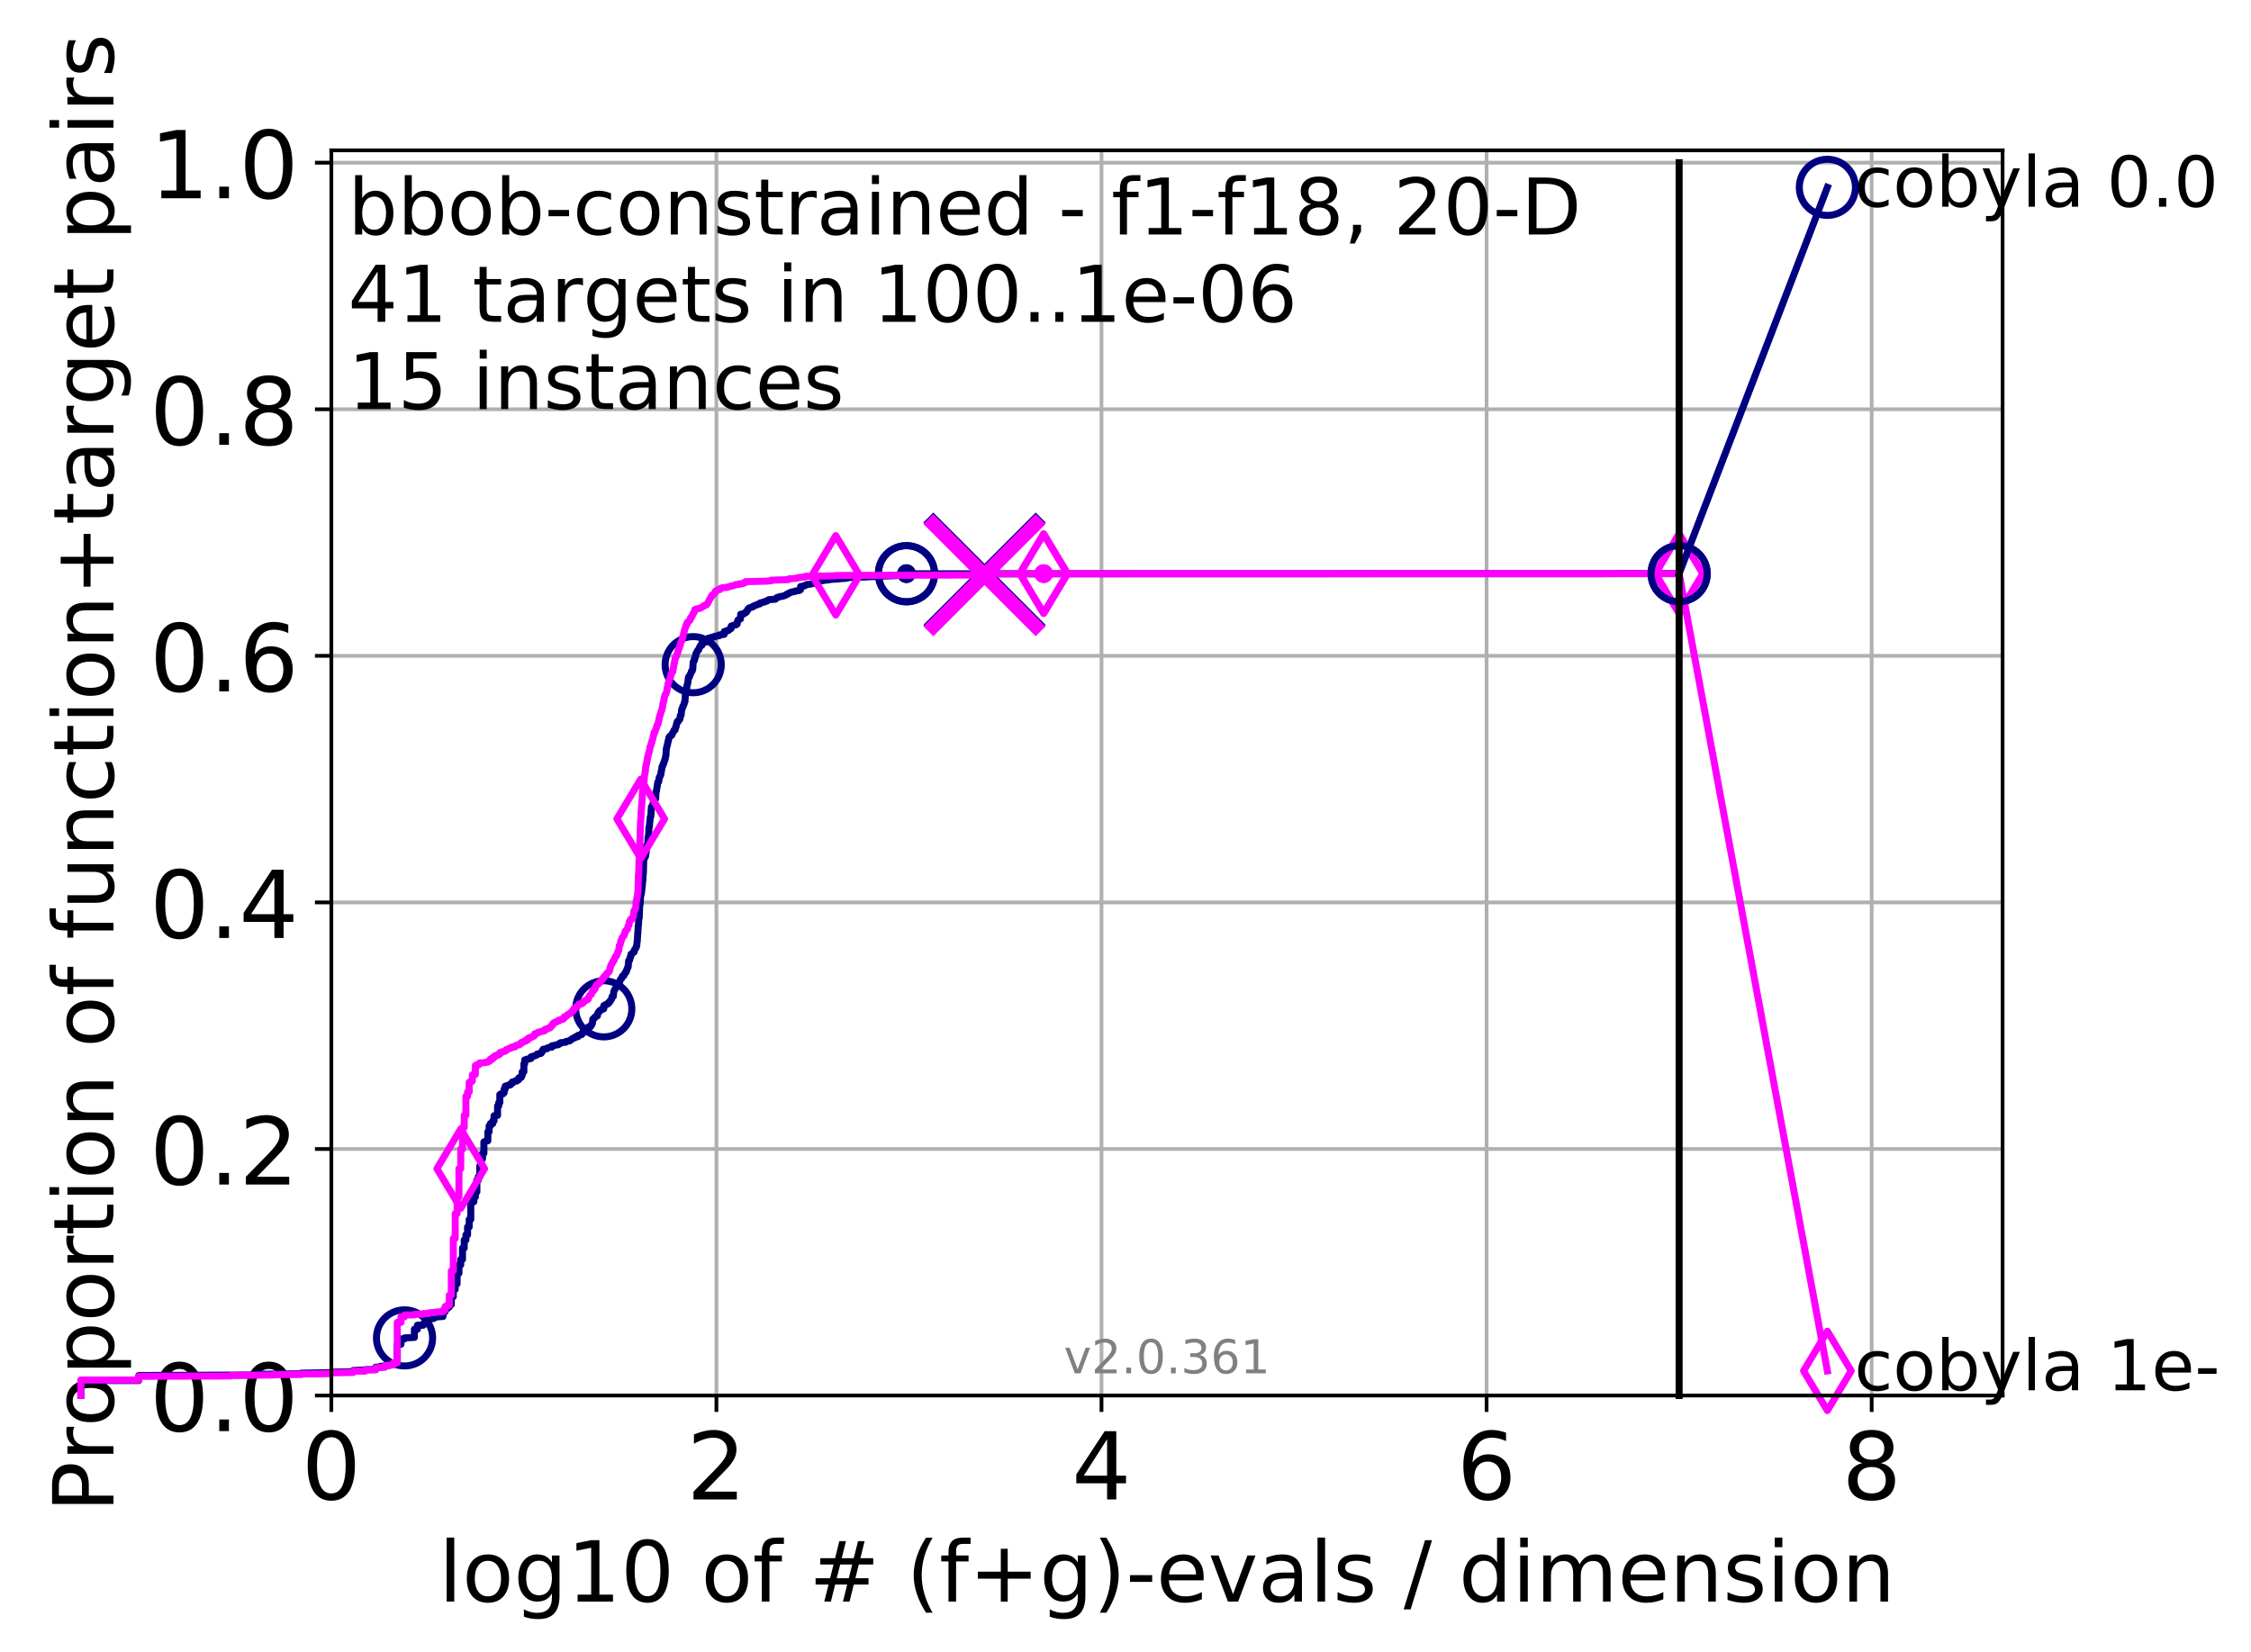 <?xml version="1.0" encoding="utf-8" standalone="no"?>
<!DOCTYPE svg PUBLIC "-//W3C//DTD SVG 1.1//EN"
  "http://www.w3.org/Graphics/SVG/1.1/DTD/svg11.dtd">
<!-- Created with matplotlib (http://matplotlib.org/) -->
<svg height="353pt" version="1.1" viewBox="0 0 481 353" width="481pt" xmlns="http://www.w3.org/2000/svg" xmlns:xlink="http://www.w3.org/1999/xlink">
 <defs>
  <style type="text/css">
*{stroke-linecap:butt;stroke-linejoin:round;}
  </style>
 </defs>
 <g id="figure_1">
  <g id="patch_1">
   <path d="M 0 353.222 
L 481.578 353.222 
L 481.578 0 
L 0 0 
z
" style="fill:#ffffff;"/>
  </g>
  <g id="axes_1">
   <g id="patch_2">
    <path d="M 70.8 298.245 
L 427.92 298.245 
L 427.92 32.133 
L 70.8 32.133 
z
" style="fill:#ffffff;"/>
   </g>
   <g id="matplotlib.axis_1">
    <g id="xtick_1">
     <g id="line2d_1">
      <path clip-path="url(#pc002e0f410)" d="M 70.8 298.245 
L 70.8 32.133 
" style="fill:none;stroke:#b0b0b0;stroke-linecap:square;stroke-width:0.8;"/>
     </g>
     <g id="line2d_2">
      <defs>
       <path d="M 0 0 
L 0 3.5 
" id="mfc245cbda9" style="stroke:#000000;stroke-width:0.8;"/>
      </defs>
      <g>
       <use style="stroke:#000000;stroke-width:0.8;" x="70.8" xlink:href="#mfc245cbda9" y="298.245"/>
      </g>
     </g>
     <g id="text_1">
      <!-- 0 -->
      <defs>
       <path d="M 31.781 66.406 
Q 24.172 66.406 20.328 58.906 
Q 16.5 51.422 16.5 36.375 
Q 16.5 21.391 20.328 13.891 
Q 24.172 6.391 31.781 6.391 
Q 39.453 6.391 43.281 13.891 
Q 47.125 21.391 47.125 36.375 
Q 47.125 51.422 43.281 58.906 
Q 39.453 66.406 31.781 66.406 
z
M 31.781 74.219 
Q 44.047 74.219 50.516 64.516 
Q 56.984 54.828 56.984 36.375 
Q 56.984 17.969 50.516 8.266 
Q 44.047 -1.422 31.781 -1.422 
Q 19.531 -1.422 13.062 8.266 
Q 6.594 17.969 6.594 36.375 
Q 6.594 54.828 13.062 64.516 
Q 19.531 74.219 31.781 74.219 
z
" id="DejaVuSans-30"/>
      </defs>
      <g transform="translate(64.438 320.442)scale(0.2 -0.2)">
       <use xlink:href="#DejaVuSans-30"/>
      </g>
     </g>
    </g>
    <g id="xtick_2">
     <g id="line2d_3">
      <path clip-path="url(#pc002e0f410)" d="M 153.086 298.245 
L 153.086 32.133 
" style="fill:none;stroke:#b0b0b0;stroke-linecap:square;stroke-width:0.8;"/>
     </g>
     <g id="line2d_4">
      <g>
       <use style="stroke:#000000;stroke-width:0.8;" x="153.086" xlink:href="#mfc245cbda9" y="298.245"/>
      </g>
     </g>
     <g id="text_2">
      <!-- 2 -->
      <defs>
       <path d="M 19.188 8.297 
L 53.609 8.297 
L 53.609 0 
L 7.328 0 
L 7.328 8.297 
Q 12.938 14.109 22.625 23.891 
Q 32.328 33.688 34.812 36.531 
Q 39.547 41.844 41.422 45.531 
Q 43.312 49.219 43.312 52.781 
Q 43.312 58.594 39.234 62.25 
Q 35.156 65.922 28.609 65.922 
Q 23.969 65.922 18.812 64.312 
Q 13.672 62.703 7.812 59.422 
L 7.812 69.391 
Q 13.766 71.781 18.938 73 
Q 24.125 74.219 28.422 74.219 
Q 39.75 74.219 46.484 68.547 
Q 53.219 62.891 53.219 53.422 
Q 53.219 48.922 51.531 44.891 
Q 49.859 40.875 45.406 35.406 
Q 44.188 33.984 37.641 27.219 
Q 31.109 20.453 19.188 8.297 
z
" id="DejaVuSans-32"/>
      </defs>
      <g transform="translate(146.723 320.442)scale(0.2 -0.2)">
       <use xlink:href="#DejaVuSans-32"/>
      </g>
     </g>
    </g>
    <g id="xtick_3">
     <g id="line2d_5">
      <path clip-path="url(#pc002e0f410)" d="M 235.371 298.245 
L 235.371 32.133 
" style="fill:none;stroke:#b0b0b0;stroke-linecap:square;stroke-width:0.8;"/>
     </g>
     <g id="line2d_6">
      <g>
       <use style="stroke:#000000;stroke-width:0.8;" x="235.371" xlink:href="#mfc245cbda9" y="298.245"/>
      </g>
     </g>
     <g id="text_3">
      <!-- 4 -->
      <defs>
       <path d="M 37.797 64.312 
L 12.891 25.391 
L 37.797 25.391 
z
M 35.203 72.906 
L 47.609 72.906 
L 47.609 25.391 
L 58.016 25.391 
L 58.016 17.188 
L 47.609 17.188 
L 47.609 0 
L 37.797 0 
L 37.797 17.188 
L 4.891 17.188 
L 4.891 26.703 
z
" id="DejaVuSans-34"/>
      </defs>
      <g transform="translate(229.009 320.442)scale(0.2 -0.2)">
       <use xlink:href="#DejaVuSans-34"/>
      </g>
     </g>
    </g>
    <g id="xtick_4">
     <g id="line2d_7">
      <path clip-path="url(#pc002e0f410)" d="M 317.657 298.245 
L 317.657 32.133 
" style="fill:none;stroke:#b0b0b0;stroke-linecap:square;stroke-width:0.8;"/>
     </g>
     <g id="line2d_8">
      <g>
       <use style="stroke:#000000;stroke-width:0.8;" x="317.657" xlink:href="#mfc245cbda9" y="298.245"/>
      </g>
     </g>
     <g id="text_4">
      <!-- 6 -->
      <defs>
       <path d="M 33.016 40.375 
Q 26.375 40.375 22.484 35.828 
Q 18.609 31.297 18.609 23.391 
Q 18.609 15.531 22.484 10.953 
Q 26.375 6.391 33.016 6.391 
Q 39.656 6.391 43.531 10.953 
Q 47.406 15.531 47.406 23.391 
Q 47.406 31.297 43.531 35.828 
Q 39.656 40.375 33.016 40.375 
z
M 52.594 71.297 
L 52.594 62.312 
Q 48.875 64.062 45.094 64.984 
Q 41.312 65.922 37.594 65.922 
Q 27.828 65.922 22.672 59.328 
Q 17.531 52.734 16.797 39.406 
Q 19.672 43.656 24.016 45.922 
Q 28.375 48.188 33.594 48.188 
Q 44.578 48.188 50.953 41.516 
Q 57.328 34.859 57.328 23.391 
Q 57.328 12.156 50.688 5.359 
Q 44.047 -1.422 33.016 -1.422 
Q 20.359 -1.422 13.672 8.266 
Q 6.984 17.969 6.984 36.375 
Q 6.984 53.656 15.188 63.938 
Q 23.391 74.219 37.203 74.219 
Q 40.922 74.219 44.703 73.484 
Q 48.484 72.75 52.594 71.297 
z
" id="DejaVuSans-36"/>
      </defs>
      <g transform="translate(311.295 320.442)scale(0.2 -0.2)">
       <use xlink:href="#DejaVuSans-36"/>
      </g>
     </g>
    </g>
    <g id="xtick_5">
     <g id="line2d_9">
      <path clip-path="url(#pc002e0f410)" d="M 399.943 298.245 
L 399.943 32.133 
" style="fill:none;stroke:#b0b0b0;stroke-linecap:square;stroke-width:0.8;"/>
     </g>
     <g id="line2d_10">
      <g>
       <use style="stroke:#000000;stroke-width:0.8;" x="399.943" xlink:href="#mfc245cbda9" y="298.245"/>
      </g>
     </g>
     <g id="text_5">
      <!-- 8 -->
      <defs>
       <path d="M 31.781 34.625 
Q 24.75 34.625 20.719 30.859 
Q 16.703 27.094 16.703 20.516 
Q 16.703 13.922 20.719 10.156 
Q 24.75 6.391 31.781 6.391 
Q 38.812 6.391 42.859 10.172 
Q 46.922 13.969 46.922 20.516 
Q 46.922 27.094 42.891 30.859 
Q 38.875 34.625 31.781 34.625 
z
M 21.922 38.812 
Q 15.578 40.375 12.031 44.719 
Q 8.5 49.078 8.5 55.328 
Q 8.5 64.062 14.719 69.141 
Q 20.953 74.219 31.781 74.219 
Q 42.672 74.219 48.875 69.141 
Q 55.078 64.062 55.078 55.328 
Q 55.078 49.078 51.531 44.719 
Q 48 40.375 41.703 38.812 
Q 48.828 37.156 52.797 32.312 
Q 56.781 27.484 56.781 20.516 
Q 56.781 9.906 50.312 4.234 
Q 43.844 -1.422 31.781 -1.422 
Q 19.734 -1.422 13.25 4.234 
Q 6.781 9.906 6.781 20.516 
Q 6.781 27.484 10.781 32.312 
Q 14.797 37.156 21.922 38.812 
z
M 18.312 54.391 
Q 18.312 48.734 21.844 45.562 
Q 25.391 42.391 31.781 42.391 
Q 38.141 42.391 41.719 45.562 
Q 45.312 48.734 45.312 54.391 
Q 45.312 60.062 41.719 63.234 
Q 38.141 66.406 31.781 66.406 
Q 25.391 66.406 21.844 63.234 
Q 18.312 60.062 18.312 54.391 
z
" id="DejaVuSans-38"/>
      </defs>
      <g transform="translate(393.58 320.442)scale(0.2 -0.2)">
       <use xlink:href="#DejaVuSans-38"/>
      </g>
     </g>
    </g>
    <g id="text_6">
     <!-- log10 of # (f+g)-evals / dimension -->
     <defs>
      <path d="M 9.422 75.984 
L 18.406 75.984 
L 18.406 0 
L 9.422 0 
z
" id="DejaVuSans-6c"/>
      <path d="M 30.609 48.391 
Q 23.391 48.391 19.188 42.75 
Q 14.984 37.109 14.984 27.297 
Q 14.984 17.484 19.156 11.844 
Q 23.344 6.203 30.609 6.203 
Q 37.797 6.203 41.984 11.859 
Q 46.188 17.531 46.188 27.297 
Q 46.188 37.016 41.984 42.703 
Q 37.797 48.391 30.609 48.391 
z
M 30.609 56 
Q 42.328 56 49.016 48.375 
Q 55.719 40.766 55.719 27.297 
Q 55.719 13.875 49.016 6.219 
Q 42.328 -1.422 30.609 -1.422 
Q 18.844 -1.422 12.172 6.219 
Q 5.516 13.875 5.516 27.297 
Q 5.516 40.766 12.172 48.375 
Q 18.844 56 30.609 56 
z
" id="DejaVuSans-6f"/>
      <path d="M 45.406 27.984 
Q 45.406 37.75 41.375 43.109 
Q 37.359 48.484 30.078 48.484 
Q 22.859 48.484 18.828 43.109 
Q 14.797 37.75 14.797 27.984 
Q 14.797 18.266 18.828 12.891 
Q 22.859 7.516 30.078 7.516 
Q 37.359 7.516 41.375 12.891 
Q 45.406 18.266 45.406 27.984 
z
M 54.391 6.781 
Q 54.391 -7.172 48.188 -13.984 
Q 42 -20.797 29.203 -20.797 
Q 24.469 -20.797 20.266 -20.094 
Q 16.062 -19.391 12.109 -17.922 
L 12.109 -9.188 
Q 16.062 -11.328 19.922 -12.344 
Q 23.781 -13.375 27.781 -13.375 
Q 36.625 -13.375 41.016 -8.766 
Q 45.406 -4.156 45.406 5.172 
L 45.406 9.625 
Q 42.625 4.781 38.281 2.391 
Q 33.938 0 27.875 0 
Q 17.828 0 11.672 7.656 
Q 5.516 15.328 5.516 27.984 
Q 5.516 40.672 11.672 48.328 
Q 17.828 56 27.875 56 
Q 33.938 56 38.281 53.609 
Q 42.625 51.219 45.406 46.391 
L 45.406 54.688 
L 54.391 54.688 
z
" id="DejaVuSans-67"/>
      <path d="M 12.406 8.297 
L 28.516 8.297 
L 28.516 63.922 
L 10.984 60.406 
L 10.984 69.391 
L 28.422 72.906 
L 38.281 72.906 
L 38.281 8.297 
L 54.391 8.297 
L 54.391 0 
L 12.406 0 
z
" id="DejaVuSans-31"/>
      <path id="DejaVuSans-20"/>
      <path d="M 37.109 75.984 
L 37.109 68.5 
L 28.516 68.5 
Q 23.688 68.5 21.797 66.547 
Q 19.922 64.594 19.922 59.516 
L 19.922 54.688 
L 34.719 54.688 
L 34.719 47.703 
L 19.922 47.703 
L 19.922 0 
L 10.891 0 
L 10.891 47.703 
L 2.297 47.703 
L 2.297 54.688 
L 10.891 54.688 
L 10.891 58.5 
Q 10.891 67.625 15.141 71.797 
Q 19.391 75.984 28.609 75.984 
z
" id="DejaVuSans-66"/>
      <path d="M 51.125 44 
L 36.922 44 
L 32.812 27.688 
L 47.125 27.688 
z
M 43.797 71.781 
L 38.719 51.516 
L 52.984 51.516 
L 58.109 71.781 
L 65.922 71.781 
L 60.891 51.516 
L 76.125 51.516 
L 76.125 44 
L 58.984 44 
L 54.984 27.688 
L 70.516 27.688 
L 70.516 20.219 
L 53.078 20.219 
L 48 0 
L 40.188 0 
L 45.219 20.219 
L 30.906 20.219 
L 25.875 0 
L 18.016 0 
L 23.094 20.219 
L 7.719 20.219 
L 7.719 27.688 
L 24.906 27.688 
L 29 44 
L 13.281 44 
L 13.281 51.516 
L 30.906 51.516 
L 35.891 71.781 
z
" id="DejaVuSans-23"/>
      <path d="M 31 75.875 
Q 24.469 64.656 21.281 53.656 
Q 18.109 42.672 18.109 31.391 
Q 18.109 20.125 21.312 9.062 
Q 24.516 -2 31 -13.188 
L 23.188 -13.188 
Q 15.875 -1.703 12.234 9.375 
Q 8.594 20.453 8.594 31.391 
Q 8.594 42.281 12.203 53.312 
Q 15.828 64.359 23.188 75.875 
z
" id="DejaVuSans-28"/>
      <path d="M 46 62.703 
L 46 35.5 
L 73.188 35.5 
L 73.188 27.203 
L 46 27.203 
L 46 0 
L 37.797 0 
L 37.797 27.203 
L 10.594 27.203 
L 10.594 35.5 
L 37.797 35.5 
L 37.797 62.703 
z
" id="DejaVuSans-2b"/>
      <path d="M 8.016 75.875 
L 15.828 75.875 
Q 23.141 64.359 26.781 53.312 
Q 30.422 42.281 30.422 31.391 
Q 30.422 20.453 26.781 9.375 
Q 23.141 -1.703 15.828 -13.188 
L 8.016 -13.188 
Q 14.5 -2 17.703 9.062 
Q 20.906 20.125 20.906 31.391 
Q 20.906 42.672 17.703 53.656 
Q 14.5 64.656 8.016 75.875 
z
" id="DejaVuSans-29"/>
      <path d="M 4.891 31.391 
L 31.203 31.391 
L 31.203 23.391 
L 4.891 23.391 
z
" id="DejaVuSans-2d"/>
      <path d="M 56.203 29.594 
L 56.203 25.203 
L 14.891 25.203 
Q 15.484 15.922 20.484 11.062 
Q 25.484 6.203 34.422 6.203 
Q 39.594 6.203 44.453 7.469 
Q 49.312 8.734 54.109 11.281 
L 54.109 2.781 
Q 49.266 0.734 44.188 -0.344 
Q 39.109 -1.422 33.891 -1.422 
Q 20.797 -1.422 13.156 6.188 
Q 5.516 13.812 5.516 26.812 
Q 5.516 40.234 12.766 48.109 
Q 20.016 56 32.328 56 
Q 43.359 56 49.781 48.891 
Q 56.203 41.797 56.203 29.594 
z
M 47.219 32.234 
Q 47.125 39.594 43.094 43.984 
Q 39.062 48.391 32.422 48.391 
Q 24.906 48.391 20.391 44.141 
Q 15.875 39.891 15.188 32.172 
z
" id="DejaVuSans-65"/>
      <path d="M 2.984 54.688 
L 12.5 54.688 
L 29.594 8.797 
L 46.688 54.688 
L 56.203 54.688 
L 35.688 0 
L 23.484 0 
z
" id="DejaVuSans-76"/>
      <path d="M 34.281 27.484 
Q 23.391 27.484 19.188 25 
Q 14.984 22.516 14.984 16.5 
Q 14.984 11.719 18.141 8.906 
Q 21.297 6.109 26.703 6.109 
Q 34.188 6.109 38.703 11.406 
Q 43.219 16.703 43.219 25.484 
L 43.219 27.484 
z
M 52.203 31.203 
L 52.203 0 
L 43.219 0 
L 43.219 8.297 
Q 40.141 3.328 35.547 0.953 
Q 30.953 -1.422 24.312 -1.422 
Q 15.922 -1.422 10.953 3.297 
Q 6 8.016 6 15.922 
Q 6 25.141 12.172 29.828 
Q 18.359 34.516 30.609 34.516 
L 43.219 34.516 
L 43.219 35.406 
Q 43.219 41.609 39.141 45 
Q 35.062 48.391 27.688 48.391 
Q 23 48.391 18.547 47.266 
Q 14.109 46.141 10.016 43.891 
L 10.016 52.203 
Q 14.938 54.109 19.578 55.047 
Q 24.219 56 28.609 56 
Q 40.484 56 46.344 49.844 
Q 52.203 43.703 52.203 31.203 
z
" id="DejaVuSans-61"/>
      <path d="M 44.281 53.078 
L 44.281 44.578 
Q 40.484 46.531 36.375 47.5 
Q 32.281 48.484 27.875 48.484 
Q 21.188 48.484 17.844 46.438 
Q 14.5 44.391 14.5 40.281 
Q 14.5 37.156 16.891 35.375 
Q 19.281 33.594 26.516 31.984 
L 29.594 31.297 
Q 39.156 29.25 43.188 25.516 
Q 47.219 21.781 47.219 15.094 
Q 47.219 7.469 41.188 3.016 
Q 35.156 -1.422 24.609 -1.422 
Q 20.219 -1.422 15.453 -0.562 
Q 10.688 0.297 5.422 2 
L 5.422 11.281 
Q 10.406 8.688 15.234 7.391 
Q 20.062 6.109 24.812 6.109 
Q 31.156 6.109 34.562 8.281 
Q 37.984 10.453 37.984 14.406 
Q 37.984 18.062 35.516 20.016 
Q 33.062 21.969 24.703 23.781 
L 21.578 24.516 
Q 13.234 26.266 9.516 29.906 
Q 5.812 33.547 5.812 39.891 
Q 5.812 47.609 11.281 51.797 
Q 16.75 56 26.812 56 
Q 31.781 56 36.172 55.266 
Q 40.578 54.547 44.281 53.078 
z
" id="DejaVuSans-73"/>
      <path d="M 25.391 72.906 
L 33.688 72.906 
L 8.297 -9.281 
L 0 -9.281 
z
" id="DejaVuSans-2f"/>
      <path d="M 45.406 46.391 
L 45.406 75.984 
L 54.391 75.984 
L 54.391 0 
L 45.406 0 
L 45.406 8.203 
Q 42.578 3.328 38.25 0.953 
Q 33.938 -1.422 27.875 -1.422 
Q 17.969 -1.422 11.734 6.484 
Q 5.516 14.406 5.516 27.297 
Q 5.516 40.188 11.734 48.094 
Q 17.969 56 27.875 56 
Q 33.938 56 38.25 53.625 
Q 42.578 51.266 45.406 46.391 
z
M 14.797 27.297 
Q 14.797 17.391 18.875 11.75 
Q 22.953 6.109 30.078 6.109 
Q 37.203 6.109 41.297 11.75 
Q 45.406 17.391 45.406 27.297 
Q 45.406 37.203 41.297 42.844 
Q 37.203 48.484 30.078 48.484 
Q 22.953 48.484 18.875 42.844 
Q 14.797 37.203 14.797 27.297 
z
" id="DejaVuSans-64"/>
      <path d="M 9.422 54.688 
L 18.406 54.688 
L 18.406 0 
L 9.422 0 
z
M 9.422 75.984 
L 18.406 75.984 
L 18.406 64.594 
L 9.422 64.594 
z
" id="DejaVuSans-69"/>
      <path d="M 52 44.188 
Q 55.375 50.25 60.062 53.125 
Q 64.75 56 71.094 56 
Q 79.641 56 84.281 50.016 
Q 88.922 44.047 88.922 33.016 
L 88.922 0 
L 79.891 0 
L 79.891 32.719 
Q 79.891 40.578 77.094 44.375 
Q 74.312 48.188 68.609 48.188 
Q 61.625 48.188 57.562 43.547 
Q 53.516 38.922 53.516 30.906 
L 53.516 0 
L 44.484 0 
L 44.484 32.719 
Q 44.484 40.625 41.703 44.406 
Q 38.922 48.188 33.109 48.188 
Q 26.219 48.188 22.156 43.531 
Q 18.109 38.875 18.109 30.906 
L 18.109 0 
L 9.078 0 
L 9.078 54.688 
L 18.109 54.688 
L 18.109 46.188 
Q 21.188 51.219 25.484 53.609 
Q 29.781 56 35.688 56 
Q 41.656 56 45.828 52.969 
Q 50 49.953 52 44.188 
z
" id="DejaVuSans-6d"/>
      <path d="M 54.891 33.016 
L 54.891 0 
L 45.906 0 
L 45.906 32.719 
Q 45.906 40.484 42.875 44.328 
Q 39.844 48.188 33.797 48.188 
Q 26.516 48.188 22.312 43.547 
Q 18.109 38.922 18.109 30.906 
L 18.109 0 
L 9.078 0 
L 9.078 54.688 
L 18.109 54.688 
L 18.109 46.188 
Q 21.344 51.125 25.703 53.562 
Q 30.078 56 35.797 56 
Q 45.219 56 50.047 50.172 
Q 54.891 44.344 54.891 33.016 
z
" id="DejaVuSans-6e"/>
     </defs>
     <g transform="translate(93.753 342.279)scale(0.18 -0.18)">
      <use xlink:href="#DejaVuSans-6c"/>
      <use x="27.783" xlink:href="#DejaVuSans-6f"/>
      <use x="88.965" xlink:href="#DejaVuSans-67"/>
      <use x="152.441" xlink:href="#DejaVuSans-31"/>
      <use x="216.064" xlink:href="#DejaVuSans-30"/>
      <use x="279.688" xlink:href="#DejaVuSans-20"/>
      <use x="311.475" xlink:href="#DejaVuSans-6f"/>
      <use x="372.656" xlink:href="#DejaVuSans-66"/>
      <use x="407.861" xlink:href="#DejaVuSans-20"/>
      <use x="439.648" xlink:href="#DejaVuSans-23"/>
      <use x="523.438" xlink:href="#DejaVuSans-20"/>
      <use x="555.225" xlink:href="#DejaVuSans-28"/>
      <use x="594.238" xlink:href="#DejaVuSans-66"/>
      <use x="629.443" xlink:href="#DejaVuSans-2b"/>
      <use x="713.232" xlink:href="#DejaVuSans-67"/>
      <use x="776.709" xlink:href="#DejaVuSans-29"/>
      <use x="815.723" xlink:href="#DejaVuSans-2d"/>
      <use x="851.807" xlink:href="#DejaVuSans-65"/>
      <use x="913.33" xlink:href="#DejaVuSans-76"/>
      <use x="972.51" xlink:href="#DejaVuSans-61"/>
      <use x="1033.789" xlink:href="#DejaVuSans-6c"/>
      <use x="1061.572" xlink:href="#DejaVuSans-73"/>
      <use x="1113.672" xlink:href="#DejaVuSans-20"/>
      <use x="1145.459" xlink:href="#DejaVuSans-2f"/>
      <use x="1179.15" xlink:href="#DejaVuSans-20"/>
      <use x="1210.938" xlink:href="#DejaVuSans-64"/>
      <use x="1274.414" xlink:href="#DejaVuSans-69"/>
      <use x="1302.197" xlink:href="#DejaVuSans-6d"/>
      <use x="1399.609" xlink:href="#DejaVuSans-65"/>
      <use x="1461.133" xlink:href="#DejaVuSans-6e"/>
      <use x="1524.512" xlink:href="#DejaVuSans-73"/>
      <use x="1576.611" xlink:href="#DejaVuSans-69"/>
      <use x="1604.395" xlink:href="#DejaVuSans-6f"/>
      <use x="1665.576" xlink:href="#DejaVuSans-6e"/>
     </g>
    </g>
   </g>
   <g id="matplotlib.axis_2">
    <g id="ytick_1">
     <g id="line2d_11">
      <path clip-path="url(#pc002e0f410)" d="M 70.8 298.245 
L 427.92 298.245 
" style="fill:none;stroke:#b0b0b0;stroke-linecap:square;stroke-width:0.8;"/>
     </g>
     <g id="line2d_12">
      <defs>
       <path d="M 0 0 
L -3.5 0 
" id="m72da31228b" style="stroke:#000000;stroke-width:0.8;"/>
      </defs>
      <g>
       <use style="stroke:#000000;stroke-width:0.8;" x="70.8" xlink:href="#m72da31228b" y="298.245"/>
      </g>
     </g>
     <g id="text_7">
      <!-- 0.0 -->
      <defs>
       <path d="M 10.688 12.406 
L 21 12.406 
L 21 0 
L 10.688 0 
z
" id="DejaVuSans-2e"/>
      </defs>
      <g transform="translate(31.994 305.844)scale(0.2 -0.2)">
       <use xlink:href="#DejaVuSans-30"/>
       <use x="63.623" xlink:href="#DejaVuSans-2e"/>
       <use x="95.41" xlink:href="#DejaVuSans-30"/>
      </g>
     </g>
    </g>
    <g id="ytick_2">
     <g id="line2d_13">
      <path clip-path="url(#pc002e0f410)" d="M 70.8 245.55 
L 427.92 245.55 
" style="fill:none;stroke:#b0b0b0;stroke-linecap:square;stroke-width:0.8;"/>
     </g>
     <g id="line2d_14">
      <g>
       <use style="stroke:#000000;stroke-width:0.8;" x="70.8" xlink:href="#m72da31228b" y="245.55"/>
      </g>
     </g>
     <g id="text_8">
      <!-- 0.2 -->
      <g transform="translate(31.994 253.148)scale(0.2 -0.2)">
       <use xlink:href="#DejaVuSans-30"/>
       <use x="63.623" xlink:href="#DejaVuSans-2e"/>
       <use x="95.41" xlink:href="#DejaVuSans-32"/>
      </g>
     </g>
    </g>
    <g id="ytick_3">
     <g id="line2d_15">
      <path clip-path="url(#pc002e0f410)" d="M 70.8 192.854 
L 427.92 192.854 
" style="fill:none;stroke:#b0b0b0;stroke-linecap:square;stroke-width:0.8;"/>
     </g>
     <g id="line2d_16">
      <g>
       <use style="stroke:#000000;stroke-width:0.8;" x="70.8" xlink:href="#m72da31228b" y="192.854"/>
      </g>
     </g>
     <g id="text_9">
      <!-- 0.4 -->
      <g transform="translate(31.994 200.453)scale(0.2 -0.2)">
       <use xlink:href="#DejaVuSans-30"/>
       <use x="63.623" xlink:href="#DejaVuSans-2e"/>
       <use x="95.41" xlink:href="#DejaVuSans-34"/>
      </g>
     </g>
    </g>
    <g id="ytick_4">
     <g id="line2d_17">
      <path clip-path="url(#pc002e0f410)" d="M 70.8 140.159 
L 427.92 140.159 
" style="fill:none;stroke:#b0b0b0;stroke-linecap:square;stroke-width:0.8;"/>
     </g>
     <g id="line2d_18">
      <g>
       <use style="stroke:#000000;stroke-width:0.8;" x="70.8" xlink:href="#m72da31228b" y="140.159"/>
      </g>
     </g>
     <g id="text_10">
      <!-- 0.6 -->
      <g transform="translate(31.994 147.757)scale(0.2 -0.2)">
       <use xlink:href="#DejaVuSans-30"/>
       <use x="63.623" xlink:href="#DejaVuSans-2e"/>
       <use x="95.41" xlink:href="#DejaVuSans-36"/>
      </g>
     </g>
    </g>
    <g id="ytick_5">
     <g id="line2d_19">
      <path clip-path="url(#pc002e0f410)" d="M 70.8 87.464 
L 427.92 87.464 
" style="fill:none;stroke:#b0b0b0;stroke-linecap:square;stroke-width:0.8;"/>
     </g>
     <g id="line2d_20">
      <g>
       <use style="stroke:#000000;stroke-width:0.8;" x="70.8" xlink:href="#m72da31228b" y="87.464"/>
      </g>
     </g>
     <g id="text_11">
      <!-- 0.8 -->
      <g transform="translate(31.994 95.062)scale(0.2 -0.2)">
       <use xlink:href="#DejaVuSans-30"/>
       <use x="63.623" xlink:href="#DejaVuSans-2e"/>
       <use x="95.41" xlink:href="#DejaVuSans-38"/>
      </g>
     </g>
    </g>
    <g id="ytick_6">
     <g id="line2d_21">
      <path clip-path="url(#pc002e0f410)" d="M 70.8 34.768 
L 427.92 34.768 
" style="fill:none;stroke:#b0b0b0;stroke-linecap:square;stroke-width:0.8;"/>
     </g>
     <g id="line2d_22">
      <g>
       <use style="stroke:#000000;stroke-width:0.8;" x="70.8" xlink:href="#m72da31228b" y="34.768"/>
      </g>
     </g>
     <g id="text_12">
      <!-- 1.0 -->
      <g transform="translate(31.994 42.367)scale(0.2 -0.2)">
       <use xlink:href="#DejaVuSans-31"/>
       <use x="63.623" xlink:href="#DejaVuSans-2e"/>
       <use x="95.41" xlink:href="#DejaVuSans-30"/>
      </g>
     </g>
    </g>
    <g id="text_13">
     <!-- Proportion of function+target pairs -->
     <defs>
      <path d="M 19.672 64.797 
L 19.672 37.406 
L 32.078 37.406 
Q 38.969 37.406 42.719 40.969 
Q 46.484 44.531 46.484 51.125 
Q 46.484 57.672 42.719 61.234 
Q 38.969 64.797 32.078 64.797 
z
M 9.812 72.906 
L 32.078 72.906 
Q 44.344 72.906 50.609 67.359 
Q 56.891 61.812 56.891 51.125 
Q 56.891 40.328 50.609 34.812 
Q 44.344 29.297 32.078 29.297 
L 19.672 29.297 
L 19.672 0 
L 9.812 0 
z
" id="DejaVuSans-50"/>
      <path d="M 41.109 46.297 
Q 39.594 47.172 37.812 47.578 
Q 36.031 48 33.891 48 
Q 26.266 48 22.188 43.047 
Q 18.109 38.094 18.109 28.812 
L 18.109 0 
L 9.078 0 
L 9.078 54.688 
L 18.109 54.688 
L 18.109 46.188 
Q 20.953 51.172 25.484 53.578 
Q 30.031 56 36.531 56 
Q 37.453 56 38.578 55.875 
Q 39.703 55.766 41.062 55.516 
z
" id="DejaVuSans-72"/>
      <path d="M 18.109 8.203 
L 18.109 -20.797 
L 9.078 -20.797 
L 9.078 54.688 
L 18.109 54.688 
L 18.109 46.391 
Q 20.953 51.266 25.266 53.625 
Q 29.594 56 35.594 56 
Q 45.562 56 51.781 48.094 
Q 58.016 40.188 58.016 27.297 
Q 58.016 14.406 51.781 6.484 
Q 45.562 -1.422 35.594 -1.422 
Q 29.594 -1.422 25.266 0.953 
Q 20.953 3.328 18.109 8.203 
z
M 48.688 27.297 
Q 48.688 37.203 44.609 42.844 
Q 40.531 48.484 33.406 48.484 
Q 26.266 48.484 22.188 42.844 
Q 18.109 37.203 18.109 27.297 
Q 18.109 17.391 22.188 11.75 
Q 26.266 6.109 33.406 6.109 
Q 40.531 6.109 44.609 11.75 
Q 48.688 17.391 48.688 27.297 
z
" id="DejaVuSans-70"/>
      <path d="M 18.312 70.219 
L 18.312 54.688 
L 36.812 54.688 
L 36.812 47.703 
L 18.312 47.703 
L 18.312 18.016 
Q 18.312 11.328 20.141 9.422 
Q 21.969 7.516 27.594 7.516 
L 36.812 7.516 
L 36.812 0 
L 27.594 0 
Q 17.188 0 13.234 3.875 
Q 9.281 7.766 9.281 18.016 
L 9.281 47.703 
L 2.688 47.703 
L 2.688 54.688 
L 9.281 54.688 
L 9.281 70.219 
z
" id="DejaVuSans-74"/>
      <path d="M 8.5 21.578 
L 8.5 54.688 
L 17.484 54.688 
L 17.484 21.922 
Q 17.484 14.156 20.5 10.266 
Q 23.531 6.391 29.594 6.391 
Q 36.859 6.391 41.078 11.031 
Q 45.312 15.672 45.312 23.688 
L 45.312 54.688 
L 54.297 54.688 
L 54.297 0 
L 45.312 0 
L 45.312 8.406 
Q 42.047 3.422 37.719 1 
Q 33.406 -1.422 27.688 -1.422 
Q 18.266 -1.422 13.375 4.438 
Q 8.5 10.297 8.5 21.578 
z
M 31.109 56 
z
" id="DejaVuSans-75"/>
      <path d="M 48.781 52.594 
L 48.781 44.188 
Q 44.969 46.297 41.141 47.344 
Q 37.312 48.391 33.406 48.391 
Q 24.656 48.391 19.812 42.844 
Q 14.984 37.312 14.984 27.297 
Q 14.984 17.281 19.812 11.734 
Q 24.656 6.203 33.406 6.203 
Q 37.312 6.203 41.141 7.25 
Q 44.969 8.297 48.781 10.406 
L 48.781 2.094 
Q 45.016 0.344 40.984 -0.531 
Q 36.969 -1.422 32.422 -1.422 
Q 20.062 -1.422 12.781 6.344 
Q 5.516 14.109 5.516 27.297 
Q 5.516 40.672 12.859 48.328 
Q 20.219 56 33.016 56 
Q 37.156 56 41.109 55.141 
Q 45.062 54.297 48.781 52.594 
z
" id="DejaVuSans-63"/>
     </defs>
     <g transform="translate(24.25 323.179)rotate(-90)scale(0.18 -0.18)">
      <use xlink:href="#DejaVuSans-50"/>
      <use x="60.287" xlink:href="#DejaVuSans-72"/>
      <use x="101.369" xlink:href="#DejaVuSans-6f"/>
      <use x="162.551" xlink:href="#DejaVuSans-70"/>
      <use x="226.027" xlink:href="#DejaVuSans-6f"/>
      <use x="287.209" xlink:href="#DejaVuSans-72"/>
      <use x="328.322" xlink:href="#DejaVuSans-74"/>
      <use x="367.531" xlink:href="#DejaVuSans-69"/>
      <use x="395.314" xlink:href="#DejaVuSans-6f"/>
      <use x="456.496" xlink:href="#DejaVuSans-6e"/>
      <use x="519.875" xlink:href="#DejaVuSans-20"/>
      <use x="551.662" xlink:href="#DejaVuSans-6f"/>
      <use x="612.844" xlink:href="#DejaVuSans-66"/>
      <use x="648.049" xlink:href="#DejaVuSans-20"/>
      <use x="679.836" xlink:href="#DejaVuSans-66"/>
      <use x="715.041" xlink:href="#DejaVuSans-75"/>
      <use x="778.42" xlink:href="#DejaVuSans-6e"/>
      <use x="841.799" xlink:href="#DejaVuSans-63"/>
      <use x="896.779" xlink:href="#DejaVuSans-74"/>
      <use x="935.988" xlink:href="#DejaVuSans-69"/>
      <use x="963.771" xlink:href="#DejaVuSans-6f"/>
      <use x="1024.953" xlink:href="#DejaVuSans-6e"/>
      <use x="1088.332" xlink:href="#DejaVuSans-2b"/>
      <use x="1172.121" xlink:href="#DejaVuSans-74"/>
      <use x="1211.33" xlink:href="#DejaVuSans-61"/>
      <use x="1272.609" xlink:href="#DejaVuSans-72"/>
      <use x="1313.707" xlink:href="#DejaVuSans-67"/>
      <use x="1377.184" xlink:href="#DejaVuSans-65"/>
      <use x="1438.707" xlink:href="#DejaVuSans-74"/>
      <use x="1477.916" xlink:href="#DejaVuSans-20"/>
      <use x="1509.703" xlink:href="#DejaVuSans-70"/>
      <use x="1573.18" xlink:href="#DejaVuSans-61"/>
      <use x="1634.459" xlink:href="#DejaVuSans-69"/>
      <use x="1662.242" xlink:href="#DejaVuSans-72"/>
      <use x="1703.355" xlink:href="#DejaVuSans-73"/>
     </g>
    </g>
   </g>
   <g id="line2d_23">
    <defs>
     <path d="M 0 1.5 
C 0.398 1.5 0.779 1.342 1.061 1.061 
C 1.342 0.779 1.5 0.398 1.5 0 
C 1.5 -0.398 1.342 -0.779 1.061 -1.061 
C 0.779 -1.342 0.398 -1.5 0 -1.5 
C -0.398 -1.5 -0.779 -1.342 -1.061 -1.061 
C -1.342 -0.779 -1.5 -0.398 -1.5 0 
C -1.5 0.398 -1.342 0.779 -1.061 1.061 
C -0.779 1.342 -0.398 1.5 0 1.5 
z
" id="m425226e40c" style="stroke:#000080;"/>
    </defs>
    <g>
     <use style="fill:#000080;stroke:#000080;" x="193.695" xlink:href="#m425226e40c" y="122.594"/>
     <use style="fill:#000080;stroke:#000080;" x="193.695" xlink:href="#m425226e40c" y="122.594"/>
    </g>
   </g>
   <g id="line2d_24">
    <path d="M 17.272 298.245 
L 17.272 295.032 
L 29.657 295.032 
L 29.657 293.961 
L 54.428 293.854 
L 54.428 293.711 
L 64.427 293.604 
L 64.427 293.461 
L 70.8 293.354 
L 70.8 293.247 
L 75.488 293.14 
L 75.488 292.89 
L 78.045 292.783 
L 78.045 292.712 
L 80.281 292.676 
L 80.281 292.176 
L 81.303 292.176 
L 81.303 291.998 
L 82.269 291.998 
L 82.269 291.819 
L 83.185 291.819 
L 83.185 291.533 
L 84.057 291.533 
L 84.057 291.284 
L 84.888 291.284 
L 84.888 287.285 
L 85.683 287.285 
L 85.683 286.143 
L 86.443 286.143 
L 86.443 285.928 
L 88.548 285.821 
L 88.548 284.072 
L 89.197 284.072 
L 89.197 283.215 
L 90.43 283.215 
L 90.43 282.894 
L 91.016 282.894 
L 91.016 282.001 
L 91.583 282.001 
L 91.583 281.858 
L 92.667 281.787 
L 92.667 281.537 
L 93.688 281.43 
L 93.688 281.394 
L 94.654 281.359 
L 94.654 280.323 
L 95.118 280.323 
L 95.118 279.681 
L 95.57 279.681 
L 95.57 279.324 
L 96.012 279.324 
L 96.012 278.788 
L 96.442 278.788 
L 96.442 277.11 
L 96.863 277.11 
L 96.863 275.539 
L 97.273 275.539 
L 97.273 274.361 
L 97.675 274.361 
L 97.675 272.112 
L 98.068 272.112 
L 98.068 270.327 
L 98.452 270.327 
L 98.452 269.149 
L 98.828 269.149 
L 98.828 266.721 
L 99.197 266.721 
L 99.197 265.007 
L 99.558 265.007 
L 99.558 263.901 
L 99.911 263.901 
L 99.911 262.223 
L 100.258 262.223 
L 100.258 260.616 
L 100.599 260.616 
L 100.599 256.832 
L 101.261 256.832 
L 101.261 255.796 
L 101.583 255.796 
L 101.583 254.725 
L 101.899 254.725 
L 101.899 252.19 
L 102.21 252.19 
L 102.21 251.476 
L 102.515 251.476 
L 102.515 249.191 
L 102.815 249.191 
L 102.815 247.621 
L 103.111 247.621 
L 103.111 246.478 
L 103.401 246.478 
L 103.401 244.05 
L 103.687 244.05 
L 103.687 243.908 
L 104.246 243.801 
L 104.246 241.873 
L 104.518 241.873 
L 104.518 240.623 
L 104.787 240.623 
L 104.787 240.123 
L 105.313 240.123 
L 105.313 239.516 
L 105.57 239.516 
L 105.57 238.445 
L 106.32 238.374 
L 106.32 236.375 
L 106.563 236.375 
L 106.563 235.661 
L 106.803 235.661 
L 106.803 233.911 
L 107.039 233.911 
L 107.039 233.768 
L 107.503 233.768 
L 107.503 233.519 
L 107.731 233.519 
L 107.731 232.733 
L 107.956 232.733 
L 107.956 232.126 
L 108.397 232.019 
L 108.397 231.983 
L 109.039 231.876 
L 109.039 231.662 
L 109.248 231.662 
L 109.248 231.519 
L 109.455 231.519 
L 109.455 231.234 
L 110.06 231.127 
L 110.06 231.019 
L 110.453 231.019 
L 110.453 230.841 
L 110.837 230.769 
L 110.837 230.377 
L 111.213 230.305 
L 111.213 230.234 
L 111.399 230.234 
L 111.399 229.841 
L 111.582 229.841 
L 111.582 229.056 
L 111.943 229.056 
L 111.943 227.342 
L 112.121 227.342 
L 112.121 226.521 
L 112.471 226.45 
L 112.471 226.378 
L 113.152 226.307 
L 113.152 226.2 
L 113.483 226.2 
L 113.483 225.843 
L 113.968 225.736 
L 113.968 225.7 
L 114.44 225.593 
L 114.44 225.557 
L 114.748 225.45 
L 114.748 225.271 
L 115.496 225.164 
L 115.496 225.093 
L 115.642 225.093 
L 115.642 224.879 
L 115.786 224.879 
L 115.786 224.7 
L 115.93 224.7 
L 115.93 224.45 
L 116.072 224.45 
L 116.072 224.236 
L 116.904 224.129 
L 116.904 223.986 
L 117.305 223.879 
L 117.305 223.843 
L 117.955 223.772 
L 117.955 223.486 
L 118.705 223.379 
L 118.705 223.344 
L 119.306 223.272 
L 119.306 223.201 
L 119.424 223.201 
L 119.424 223.058 
L 119.774 222.987 
L 119.774 222.844 
L 120.891 222.737 
L 120.999 222.558 
L 121.737 222.451 
L 121.84 222.273 
L 122.044 222.237 
L 122.145 222.058 
L 122.445 221.951 
L 122.445 221.88 
L 122.838 221.808 
L 122.935 221.594 
L 123.505 221.559 
L 123.505 221.273 
L 124.058 221.166 
L 124.058 221.094 
L 124.328 221.094 
L 124.417 220.737 
L 124.594 220.737 
L 124.594 220.595 
L 124.769 220.595 
L 124.769 220.452 
L 124.943 220.452 
L 125.029 220.13 
L 125.453 220.023 
L 125.537 219.738 
L 125.62 219.738 
L 125.703 219.488 
L 126.193 219.416 
L 126.273 219.095 
L 126.433 219.059 
L 126.512 218.702 
L 126.591 218.702 
L 126.669 217.81 
L 126.825 217.774 
L 126.825 217.667 
L 126.98 217.667 
L 127.057 217.417 
L 127.21 217.381 
L 127.21 217.274 
L 127.511 217.203 
L 127.511 217.096 
L 127.66 217.096 
L 127.734 216.525 
L 127.808 216.525 
L 127.881 216.275 
L 128.1 216.168 
L 128.172 215.953 
L 128.458 215.846 
L 128.458 215.811 
L 128.669 215.739 
L 128.669 215.632 
L 129.016 215.596 
L 129.016 214.918 
L 129.289 214.847 
L 129.289 214.74 
L 129.69 214.668 
L 129.756 214.49 
L 130.018 214.454 
L 130.083 214.24 
L 130.212 214.24 
L 130.212 214.061 
L 130.372 214.025 
L 130.467 213.776 
L 130.594 213.668 
L 130.688 213.454 
L 130.719 213.454 
L 130.781 212.99 
L 131.059 212.919 
L 131.151 211.919 
L 131.212 211.848 
L 131.303 211.526 
L 131.393 211.419 
L 131.453 211.348 
L 131.543 211.241 
L 131.632 211.027 
L 131.721 210.991 
L 131.81 210.705 
L 131.927 210.67 
L 132.014 210.277 
L 132.216 210.17 
L 132.245 209.92 
L 132.416 209.884 
L 132.501 209.456 
L 132.614 209.349 
L 132.614 209.241 
L 132.81 209.134 
L 132.921 208.777 
L 133.003 208.742 
L 133.003 208.599 
L 133.303 208.527 
L 133.411 208.206 
L 133.465 208.17 
L 133.545 207.921 
L 133.73 207.849 
L 133.757 207.599 
L 133.862 207.599 
L 133.94 207.171 
L 134.044 207.099 
L 134.122 206.707 
L 134.225 206.671 
L 134.327 205.314 
L 134.53 205.243 
L 134.631 204.636 
L 134.756 204.529 
L 134.831 203.922 
L 135.028 203.886 
L 135.126 203.708 
L 135.223 203.601 
L 135.223 203.565 
L 135.512 203.458 
L 135.608 202.922 
L 135.679 202.851 
L 135.773 202.708 
L 135.891 202.601 
L 135.984 202.244 
L 136.054 202.173 
L 136.146 201.209 
L 136.169 201.209 
L 136.261 199.602 
L 136.284 199.602 
L 136.375 197.853 
L 136.421 197.746 
L 136.511 196.175 
L 136.601 196.139 
L 136.691 193.319 
L 136.78 193.283 
L 136.891 191.355 
L 136.957 191.355 
L 137.067 190.712 
L 137.089 190.712 
L 137.198 189.606 
L 137.22 189.606 
L 137.328 188.249 
L 137.35 188.249 
L 137.457 186.607 
L 137.478 186.607 
L 137.564 183.536 
L 137.733 183.429 
L 137.818 183.072 
L 137.943 183.001 
L 138.026 182.251 
L 138.068 182.251 
L 138.15 180.752 
L 138.192 180.752 
L 138.274 180.537 
L 138.396 180.43 
L 138.497 178.788 
L 138.598 178.681 
L 138.678 176.753 
L 138.758 176.682 
L 138.858 175.539 
L 138.877 175.539 
L 138.956 174.575 
L 139.074 174.468 
L 139.152 172.969 
L 139.191 172.969 
L 139.191 172.433 
L 139.404 172.326 
L 139.5 171.791 
L 139.576 171.755 
L 139.614 171.505 
L 139.727 171.398 
L 139.803 171.255 
L 139.878 171.219 
L 139.915 171.005 
L 139.99 171.005 
L 140.064 170.72 
L 140.101 170.72 
L 140.193 169.113 
L 140.285 169.006 
L 140.394 168.149 
L 140.43 168.149 
L 140.539 167.185 
L 140.754 167.078 
L 140.861 166.15 
L 140.984 166.078 
L 141.089 165.686 
L 141.211 165.579 
L 141.281 164.793 
L 141.35 164.793 
L 141.453 163.865 
L 141.589 163.758 
L 141.691 163.294 
L 141.826 163.187 
L 141.893 162.794 
L 141.959 162.758 
L 142.059 162.33 
L 142.125 162.294 
L 142.224 161.616 
L 142.289 161.509 
L 142.387 159.973 
L 142.42 159.973 
L 142.517 159.438 
L 142.549 159.438 
L 142.646 158.938 
L 142.678 158.938 
L 142.773 158.295 
L 142.837 158.295 
L 142.932 157.617 
L 143.089 157.546 
L 143.089 157.367 
L 143.368 157.26 
L 143.429 157.117 
L 143.552 157.117 
L 143.643 156.76 
L 143.764 156.653 
L 143.854 156.475 
L 143.913 156.368 
L 144.003 156.082 
L 144.268 155.975 
L 144.356 155.404 
L 144.472 155.332 
L 144.559 154.69 
L 144.673 154.582 
L 144.702 154.225 
L 144.985 154.118 
L 145.013 153.904 
L 145.153 153.797 
L 145.209 153.69 
L 145.292 153.69 
L 145.375 152.904 
L 145.539 152.869 
L 145.648 151.691 
L 145.702 151.691 
L 145.81 151.262 
L 145.836 151.262 
L 145.917 150.941 
L 145.996 150.941 
L 146.102 150.584 
L 146.182 150.477 
L 146.26 150.013 
L 146.365 149.941 
L 146.468 148.228 
L 146.52 148.156 
L 146.623 147.335 
L 146.7 147.335 
L 146.802 146.443 
L 146.852 146.443 
L 146.953 145.871 
L 147.004 145.836 
L 147.066 144.979 
L 147.154 144.979 
L 147.154 144.657 
L 147.327 144.657 
L 147.426 144.193 
L 147.524 144.122 
L 147.621 143.872 
L 147.669 143.801 
L 147.742 143.479 
L 147.91 143.408 
L 147.957 143.051 
L 148.029 143.051 
L 148.123 141.444 
L 148.194 141.373 
L 148.264 141.23 
L 148.358 141.23 
L 148.381 140.766 
L 148.497 140.766 
L 148.589 140.195 
L 148.681 140.159 
L 148.726 139.624 
L 148.817 139.588 
L 148.908 139.338 
L 148.975 139.231 
L 149.065 139.017 
L 149.287 138.909 
L 149.398 138.517 
L 149.441 138.445 
L 149.529 138.195 
L 149.659 138.16 
L 149.692 137.946 
L 149.981 137.91 
L 149.981 137.41 
L 150.577 137.303 
L 150.577 137.267 
L 150.893 137.196 
L 150.893 137.124 
L 151.183 137.017 
L 151.233 136.946 
L 151.381 136.946 
L 151.381 136.375 
L 152.037 136.339 
L 152.037 136.196 
L 152.716 136.125 
L 152.716 135.982 
L 153.674 135.875 
L 153.674 135.696 
L 154.642 135.589 
L 154.642 135.554 
L 154.756 135.554 
L 154.756 134.982 
L 155.166 134.947 
L 155.198 134.804 
L 155.684 134.732 
L 155.792 134.554 
L 155.99 134.482 
L 155.99 134.375 
L 156.209 134.34 
L 156.246 133.804 
L 156.624 133.697 
L 156.624 133.661 
L 157.258 133.554 
L 157.258 133.483 
L 157.518 133.376 
L 157.594 132.733 
L 157.698 132.626 
L 157.705 132.483 
L 158.053 132.376 
L 158.074 132.269 
L 158.228 132.269 
L 158.275 131.269 
L 158.97 131.198 
L 158.97 131.055 
L 159.295 130.948 
L 159.301 130.877 
L 159.495 130.841 
L 159.57 130.555 
L 159.756 130.448 
L 159.811 130.163 
L 159.921 130.091 
L 160.03 129.948 
L 160.414 129.841 
L 160.414 129.806 
L 160.812 129.734 
L 160.917 129.556 
L 161.304 129.449 
L 161.394 129.341 
L 161.761 129.27 
L 161.832 129.163 
L 162.382 129.056 
L 162.451 128.842 
L 163.019 128.735 
L 163.019 128.699 
L 163.554 128.592 
L 163.588 128.485 
L 163.918 128.449 
L 164.025 128.306 
L 164.251 128.199 
L 164.251 128.163 
L 165.702 128.056 
L 165.781 127.878 
L 166.034 127.771 
L 166.034 127.699 
L 166.521 127.592 
L 166.521 127.521 
L 167.328 127.414 
L 167.388 127.342 
L 167.832 127.235 
L 167.937 127.164 
L 168.073 127.057 
L 168.104 126.985 
L 168.372 126.949 
L 168.481 126.807 
L 168.81 126.7 
L 168.829 126.628 
L 169.271 126.521 
L 169.271 126.485 
L 169.882 126.414 
L 169.952 126.307 
L 170.794 126.2 
L 170.81 126.057 
L 171.034 126.057 
L 171.073 125.343 
L 171.828 125.236 
L 171.884 125.129 
L 172.303 125.022 
L 172.4 124.914 
L 173.322 124.807 
L 173.322 124.772 
L 173.793 124.7 
L 173.793 124.665 
L 173.866 124.557 
L 174.275 124.45 
L 174.381 124.308 
L 175.296 124.2 
L 175.296 124.165 
L 176.063 124.058 
L 176.063 124.022 
L 177.178 123.915 
L 177.273 123.843 
L 179.128 123.736 
L 179.128 123.701 
L 180.791 123.594 
L 180.791 123.558 
L 181.428 123.451 
L 181.428 123.415 
L 185.249 123.308 
L 185.249 123.272 
L 188.106 123.165 
L 188.106 123.129 
L 191.548 123.022 
L 191.601 122.951 
L 192.115 122.844 
L 192.115 122.772 
L 192.416 122.665 
L 192.416 122.63 
L 358.8 122.594 
L 358.8 122.594 
" style="fill:none;stroke:#000080;stroke-linecap:square;stroke-width:1.5;"/>
   </g>
   <g id="line2d_25">
    <defs>
     <path d="M 0 6 
C 1.591 6 3.117 5.368 4.243 4.243 
C 5.368 3.117 6 1.591 6 0 
C 6 -1.591 5.368 -3.117 4.243 -4.243 
C 3.117 -5.368 1.591 -6 0 -6 
C -1.591 -6 -3.117 -5.368 -4.243 -4.243 
C -5.368 -3.117 -6 -1.591 -6 0 
C -6 1.591 -5.368 3.117 -4.243 4.243 
C -3.117 5.368 -1.591 6 0 6 
z
" id="mca610a7fea" style="stroke:#000080;stroke-width:1.5;"/>
    </defs>
    <g>
     <use style="fill:none;stroke:#000080;stroke-width:1.5;" x="86.443" xlink:href="#mca610a7fea" y="285.928"/>
     <use style="fill:none;stroke:#000080;stroke-width:1.5;" x="129.016" xlink:href="#mca610a7fea" y="215.596"/>
     <use style="fill:none;stroke:#000080;stroke-width:1.5;" x="148.123" xlink:href="#mca610a7fea" y="142.051"/>
     <use style="fill:none;stroke:#000080;stroke-width:1.5;" x="193.695" xlink:href="#mca610a7fea" y="122.63"/>
     <use style="fill:none;stroke:#000080;stroke-width:1.5;" x="193.695" xlink:href="#mca610a7fea" y="122.594"/>
     <use style="fill:none;stroke:#000080;stroke-width:1.5;" x="358.8" xlink:href="#mca610a7fea" y="122.594"/>
    </g>
   </g>
   <g id="line2d_26"/>
   <g id="line2d_27">
    <path clip-path="url(#pc002e0f410)" d="M 210.371 122.594 
" style="fill:none;stroke:#000080;stroke-linecap:square;stroke-width:1.5;"/>
    <defs>
     <path d="M -12 12 
L 12 -12 
M -12 -12 
L 12 12 
" id="m7e39043c8d" style="stroke:#000080;stroke-width:3;"/>
    </defs>
    <g clip-path="url(#pc002e0f410)">
     <use style="fill:#000080;stroke:#000080;stroke-width:3;" x="210.371" xlink:href="#m7e39043c8d" y="122.594"/>
    </g>
   </g>
   <g id="line2d_28">
    <defs>
     <path d="M 0 1.5 
C 0.398 1.5 0.779 1.342 1.061 1.061 
C 1.342 0.779 1.5 0.398 1.5 0 
C 1.5 -0.398 1.342 -0.779 1.061 -1.061 
C 0.779 -1.342 0.398 -1.5 0 -1.5 
C -0.398 -1.5 -0.779 -1.342 -1.061 -1.061 
C -1.342 -0.779 -1.5 -0.398 -1.5 0 
C -1.5 0.398 -1.342 0.779 -1.061 1.061 
C -0.779 1.342 -0.398 1.5 0 1.5 
z
" id="m63eb8541d3" style="stroke:#ff00ff;"/>
    </defs>
    <g>
     <use style="fill:#ff00ff;stroke:#ff00ff;" x="223.01" xlink:href="#m63eb8541d3" y="122.594"/>
     <use style="fill:#ff00ff;stroke:#ff00ff;" x="223.01" xlink:href="#m63eb8541d3" y="122.594"/>
    </g>
   </g>
   <g id="line2d_29">
    <path d="M 17.272 298.245 
L 17.272 294.925 
L 29.657 294.925 
L 29.657 294.14 
L 49.287 294.068 
L 49.287 293.961 
L 58.415 293.854 
L 58.415 293.783 
L 64.427 293.747 
L 64.427 293.64 
L 70.8 293.568 
L 70.8 293.39 
L 75.488 293.319 
L 75.488 293.033 
L 78.045 293.033 
L 78.045 292.783 
L 80.281 292.747 
L 80.281 292.319 
L 82.269 292.212 
L 82.269 291.819 
L 84.057 291.712 
L 84.057 291.248 
L 84.888 291.248 
L 84.888 282.608 
L 85.683 282.608 
L 85.683 281.43 
L 86.443 281.43 
L 86.443 281.037 
L 88.548 281.002 
L 88.548 280.894 
L 90.43 280.859 
L 90.43 280.716 
L 91.583 280.716 
L 91.583 280.573 
L 93.185 280.466 
L 93.185 280.395 
L 94.654 280.323 
L 94.654 280.002 
L 95.118 280.002 
L 95.118 279.216 
L 95.57 279.216 
L 95.57 278.931 
L 96.012 278.931 
L 96.012 276.789 
L 96.442 276.789 
L 96.442 271.576 
L 96.863 271.576 
L 96.863 264.686 
L 97.273 264.686 
L 97.273 259.366 
L 97.675 259.366 
L 97.675 255.761 
L 98.068 255.761 
L 98.068 249.763 
L 98.452 249.763 
L 98.452 245.586 
L 98.828 245.586 
L 98.828 240.944 
L 99.197 240.944 
L 99.197 238.338 
L 99.558 238.338 
L 99.558 234.304 
L 99.911 234.304 
L 99.911 233.376 
L 100.258 233.376 
L 100.258 231.305 
L 100.599 231.305 
L 100.599 231.055 
L 100.933 231.055 
L 100.933 229.698 
L 101.583 229.627 
L 101.583 227.699 
L 102.21 227.628 
L 102.21 227.378 
L 102.515 227.378 
L 102.515 227.164 
L 103.687 227.092 
L 103.687 227.021 
L 104.246 226.985 
L 104.246 226.842 
L 104.518 226.842 
L 104.518 226.664 
L 104.787 226.664 
L 104.787 226.343 
L 105.313 226.271 
L 105.313 225.95 
L 105.823 225.843 
L 105.823 225.593 
L 106.32 225.486 
L 106.32 225.45 
L 106.563 225.45 
L 106.563 225.271 
L 106.803 225.271 
L 106.803 224.95 
L 107.273 224.914 
L 107.273 224.772 
L 107.956 224.665 
L 107.956 224.522 
L 108.178 224.522 
L 108.178 224.308 
L 108.613 224.2 
L 108.613 224.129 
L 109.039 224.058 
L 109.039 223.951 
L 109.248 223.951 
L 109.248 223.808 
L 110.06 223.736 
L 110.06 223.522 
L 110.453 223.415 
L 110.453 223.344 
L 111.026 223.272 
L 111.026 223.129 
L 111.213 223.129 
L 111.213 222.987 
L 111.399 222.987 
L 111.399 222.772 
L 111.763 222.737 
L 111.763 222.63 
L 112.297 222.522 
L 112.297 222.308 
L 112.815 222.237 
L 112.815 221.916 
L 113.152 221.916 
L 113.152 221.737 
L 113.646 221.666 
L 113.646 221.594 
L 113.808 221.594 
L 113.808 221.451 
L 114.127 221.416 
L 114.127 221.201 
L 114.284 221.201 
L 114.284 220.916 
L 114.748 220.844 
L 114.748 220.773 
L 115.051 220.702 
L 115.051 220.559 
L 115.786 220.452 
L 115.786 220.416 
L 116.354 220.309 
L 116.354 220.059 
L 116.631 220.059 
L 116.631 219.916 
L 117.172 219.809 
L 117.172 219.738 
L 117.568 219.666 
L 117.568 219.452 
L 117.827 219.345 
L 117.827 219.202 
L 118.082 219.095 
L 118.082 218.809 
L 118.334 218.738 
L 118.334 218.56 
L 118.827 218.452 
L 118.827 218.345 
L 119.306 218.238 
L 119.306 218.203 
L 119.424 218.203 
L 119.424 217.988 
L 120.003 217.917 
L 120.003 217.846 
L 120.341 217.81 
L 120.341 217.667 
L 120.563 217.596 
L 120.563 217.31 
L 120.999 217.203 
L 121.106 217.024 
L 121.319 216.917 
L 121.319 216.81 
L 121.633 216.739 
L 121.737 216.596 
L 122.044 216.489 
L 122.145 216.168 
L 122.346 216.132 
L 122.346 215.989 
L 122.544 215.989 
L 122.643 215.525 
L 122.935 215.454 
L 123.031 215.239 
L 123.317 215.204 
L 123.412 214.954 
L 123.599 214.882 
L 123.692 214.597 
L 124.328 214.525 
L 124.417 214.311 
L 124.682 214.275 
L 124.769 213.99 
L 125.029 213.883 
L 125.029 213.776 
L 125.453 213.704 
L 125.537 213.526 
L 125.703 213.526 
L 125.786 213.097 
L 125.868 213.097 
L 125.95 212.776 
L 126.112 212.669 
L 126.193 212.562 
L 126.353 212.49 
L 126.433 212.133 
L 126.591 212.026 
L 126.669 211.741 
L 126.903 211.669 
L 126.98 211.384 
L 127.133 211.384 
L 127.21 210.919 
L 127.361 210.812 
L 127.436 210.491 
L 127.66 210.455 
L 127.66 210.348 
L 127.881 210.277 
L 127.881 210.17 
L 128.027 210.17 
L 128.027 209.92 
L 128.315 209.848 
L 128.315 209.634 
L 128.599 209.527 
L 128.669 209.241 
L 128.947 209.134 
L 129.016 208.777 
L 129.153 208.777 
L 129.153 208.635 
L 129.356 208.599 
L 129.424 208.385 
L 129.624 208.313 
L 129.69 207.992 
L 129.888 207.885 
L 129.953 207.778 
L 130.148 207.671 
L 130.212 207.385 
L 130.276 207.385 
L 130.372 206.742 
L 130.436 206.707 
L 130.531 206.278 
L 130.625 206.171 
L 130.688 205.993 
L 130.781 205.957 
L 130.875 205.671 
L 130.967 205.6 
L 131.059 205.314 
L 131.242 205.207 
L 131.333 204.85 
L 131.393 204.743 
L 131.483 204.457 
L 131.632 204.35 
L 131.721 204.279 
L 131.78 204.208 
L 131.868 203.851 
L 131.898 203.851 
L 131.985 203.529 
L 132.072 203.458 
L 132.159 203.101 
L 132.245 203.065 
L 132.331 202.065 
L 132.388 201.994 
L 132.445 201.887 
L 132.501 201.887 
L 132.586 201.494 
L 132.614 201.494 
L 132.642 201.137 
L 132.726 201.137 
L 132.782 200.78 
L 132.837 200.78 
L 132.921 200.459 
L 133.031 200.352 
L 133.14 200.102 
L 133.33 199.995 
L 133.384 199.602 
L 133.491 199.602 
L 133.598 198.995 
L 133.783 198.888 
L 133.888 198.71 
L 133.966 198.674 
L 134.018 198.46 
L 134.122 198.46 
L 134.225 197.888 
L 134.276 197.853 
L 134.378 197.71 
L 134.404 197.71 
L 134.48 196.996 
L 134.581 196.924 
L 134.681 196.675 
L 134.731 196.603 
L 134.731 196.496 
L 134.979 196.496 
L 134.979 196.282 
L 135.199 196.21 
L 135.296 195.961 
L 135.344 195.925 
L 135.441 194.747 
L 135.489 194.675 
L 135.584 194.461 
L 135.726 194.39 
L 135.82 194.104 
L 135.844 194.104 
L 135.937 192.533 
L 136.007 192.462 
L 136.1 191.855 
L 136.192 191.748 
L 136.284 190.605 
L 136.33 190.605 
L 136.421 186.857 
L 136.466 186.857 
L 136.556 183.751 
L 136.646 183.643 
L 136.736 179.466 
L 136.758 179.466 
L 136.869 175.432 
L 136.913 175.432 
L 137.023 173.147 
L 137.045 173.147 
L 137.155 171.469 
L 137.176 171.469 
L 137.285 169.22 
L 137.306 169.22 
L 137.393 168.292 
L 137.436 168.292 
L 137.521 167.256 
L 137.606 167.221 
L 137.712 165.793 
L 137.733 165.793 
L 137.818 165.186 
L 137.88 165.079 
L 137.964 163.865 
L 138.026 163.865 
L 138.109 163.258 
L 138.15 163.258 
L 138.233 162.722 
L 138.274 162.722 
L 138.355 161.937 
L 138.396 161.937 
L 138.477 161.401 
L 138.518 161.401 
L 138.598 161.009 
L 138.638 161.009 
L 138.718 160.545 
L 138.798 160.509 
L 138.877 159.652 
L 138.976 159.545 
L 139.074 159.224 
L 139.113 159.224 
L 139.191 158.76 
L 139.269 158.688 
L 139.346 158.188 
L 139.423 158.117 
L 139.519 157.76 
L 139.538 157.76 
L 139.614 157.189 
L 139.69 157.082 
L 139.765 156.546 
L 139.952 156.475 
L 140.027 156.082 
L 140.101 155.975 
L 140.211 155.653 
L 140.248 155.653 
L 140.358 155.082 
L 140.43 155.011 
L 140.503 154.797 
L 140.611 154.725 
L 140.718 154.154 
L 140.754 154.154 
L 140.861 153.369 
L 140.896 153.369 
L 141.002 152.904 
L 141.072 152.833 
L 141.177 152.369 
L 141.211 152.369 
L 141.315 151.905 
L 141.418 151.798 
L 141.521 151.227 
L 141.555 151.227 
L 141.657 150.334 
L 141.691 150.334 
L 141.792 149.906 
L 141.826 149.906 
L 141.926 149.156 
L 141.993 149.049 
L 142.092 148.513 
L 142.158 148.406 
L 142.257 148.263 
L 142.355 148.228 
L 142.452 147.692 
L 142.517 147.656 
L 142.581 146.942 
L 142.646 146.942 
L 142.741 146.085 
L 142.805 146.014 
L 142.9 145.693 
L 142.932 145.693 
L 143.026 145.264 
L 143.12 145.157 
L 143.213 144.8 
L 143.275 144.693 
L 143.368 144.229 
L 143.429 144.158 
L 143.521 143.801 
L 143.612 143.765 
L 143.703 143.586 
L 143.764 143.515 
L 143.854 142.837 
L 143.913 142.801 
L 144.003 141.908 
L 144.092 141.801 
L 144.18 141.159 
L 144.239 141.052 
L 144.297 140.587 
L 144.414 140.48 
L 144.501 140.195 
L 144.587 140.195 
L 144.673 139.802 
L 144.73 139.766 
L 144.816 139.267 
L 144.929 139.159 
L 144.985 138.731 
L 145.041 138.731 
L 145.097 138.517 
L 145.181 138.481 
L 145.264 138.017 
L 145.347 137.946 
L 145.457 137.303 
L 145.539 137.196 
L 145.648 136.982 
L 145.702 136.946 
L 145.81 136.41 
L 145.89 136.375 
L 145.996 135.732 
L 146.023 135.732 
L 146.102 135.268 
L 146.155 135.268 
L 146.26 134.625 
L 146.339 134.518 
L 146.443 134.161 
L 146.494 134.054 
L 146.597 133.626 
L 146.776 133.519 
L 146.827 133.054 
L 146.953 132.983 
L 146.953 132.912 
L 147.154 132.84 
L 147.253 132.626 
L 147.426 132.555 
L 147.524 132.09 
L 147.718 132.019 
L 147.742 131.805 
L 147.898 131.733 
L 147.993 131.341 
L 148.123 131.234 
L 148.17 131.019 
L 148.241 131.019 
L 148.311 130.841 
L 148.358 130.841 
L 148.462 130.27 
L 148.772 130.163 
L 148.772 130.127 
L 149.551 130.02 
L 149.551 129.984 
L 149.864 129.877 
L 149.906 129.77 
L 150.14 129.663 
L 150.224 129.591 
L 150.412 129.556 
L 150.412 129.413 
L 150.903 129.306 
L 150.963 129.163 
L 151.124 129.092 
L 151.223 128.842 
L 151.342 128.735 
L 151.42 128.556 
L 151.479 128.449 
L 151.586 128.128 
L 151.693 128.021 
L 151.789 127.913 
L 151.847 127.842 
L 151.942 127.556 
L 152.056 127.449 
L 152.094 127.235 
L 152.393 127.128 
L 152.486 126.914 
L 152.652 126.842 
L 152.725 126.7 
L 152.798 126.664 
L 152.87 126.343 
L 153.246 126.235 
L 153.272 126.093 
L 153.864 125.986 
L 153.864 125.771 
L 154.228 125.664 
L 154.228 125.629 
L 155.458 125.521 
L 155.458 125.45 
L 156.058 125.343 
L 156.058 125.272 
L 156.712 125.164 
L 156.712 125.129 
L 157.051 125.057 
L 157.137 124.95 
L 158.04 124.879 
L 158.04 124.772 
L 158.743 124.736 
L 158.743 124.629 
L 159.104 124.593 
L 159.104 124.45 
L 159.332 124.45 
L 159.332 124.308 
L 164.005 124.2 
L 164.005 124.165 
L 164.83 124.129 
L 164.83 123.986 
L 168.493 123.879 
L 168.59 123.701 
L 170.066 123.594 
L 170.066 123.558 
L 170.65 123.486 
L 170.65 123.415 
L 172.089 123.308 
L 172.089 123.165 
L 178.451 123.058 
L 178.559 122.987 
L 210.738 122.88 
L 210.84 122.808 
L 211.039 122.701 
L 211.041 122.63 
L 358.8 122.594 
L 358.8 122.594 
" style="fill:none;stroke:#ff00ff;stroke-linecap:square;stroke-width:1.5;"/>
   </g>
   <g id="line2d_30">
    <defs>
     <path d="M -0 8.485 
L 5.091 0 
L 0 -8.485 
L -5.091 -0 
z
" id="md7c3d93b5e" style="stroke:#ff00ff;stroke-linejoin:miter;stroke-width:1.5;"/>
    </defs>
    <g>
     <use style="fill:none;stroke:#ff00ff;stroke-linejoin:miter;stroke-width:1.5;" x="98.452" xlink:href="#md7c3d93b5e" y="249.763"/>
     <use style="fill:none;stroke:#ff00ff;stroke-linejoin:miter;stroke-width:1.5;" x="136.913" xlink:href="#md7c3d93b5e" y="175.004"/>
     <use style="fill:none;stroke:#ff00ff;stroke-linejoin:miter;stroke-width:1.5;" x="178.593" xlink:href="#md7c3d93b5e" y="122.951"/>
     <use style="fill:none;stroke:#ff00ff;stroke-linejoin:miter;stroke-width:1.5;" x="223.01" xlink:href="#md7c3d93b5e" y="122.594"/>
     <use style="fill:none;stroke:#ff00ff;stroke-linejoin:miter;stroke-width:1.5;" x="223.01" xlink:href="#md7c3d93b5e" y="122.594"/>
     <use style="fill:none;stroke:#ff00ff;stroke-linejoin:miter;stroke-width:1.5;" x="358.8" xlink:href="#md7c3d93b5e" y="122.594"/>
    </g>
   </g>
   <g id="line2d_31"/>
   <g id="line2d_32">
    <path clip-path="url(#pc002e0f410)" d="M 210.371 122.915 
" style="fill:none;stroke:#ff00ff;stroke-linecap:square;stroke-width:1.5;"/>
    <defs>
     <path d="M -12 12 
L 12 -12 
M -12 -12 
L 12 12 
" id="mb8f1bd01f4" style="stroke:#ff00ff;stroke-width:3;"/>
    </defs>
    <g clip-path="url(#pc002e0f410)">
     <use style="fill:#ff00ff;stroke:#ff00ff;stroke-width:3;" x="210.371" xlink:href="#mb8f1bd01f4" y="122.915"/>
    </g>
   </g>
   <g id="line2d_33">
    <path d="M 358.8 122.594 
L 390.48 292.976 
" style="fill:none;stroke:#ff00ff;stroke-linecap:square;stroke-width:1.5;"/>
    <g>
     <use style="fill:none;stroke:#ff00ff;stroke-linejoin:miter;stroke-width:1.5;" x="358.8" xlink:href="#md7c3d93b5e" y="122.594"/>
     <use style="fill:none;stroke:#ff00ff;stroke-linejoin:miter;stroke-width:1.5;" x="390.48" xlink:href="#md7c3d93b5e" y="292.976"/>
    </g>
   </g>
   <g id="line2d_34">
    <path d="M 358.8 122.594 
L 390.48 40.038 
" style="fill:none;stroke:#000080;stroke-linecap:square;stroke-width:1.5;"/>
    <g>
     <use style="fill:none;stroke:#000080;stroke-width:1.5;" x="358.8" xlink:href="#mca610a7fea" y="122.594"/>
     <use style="fill:none;stroke:#000080;stroke-width:1.5;" x="390.48" xlink:href="#mca610a7fea" y="40.038"/>
    </g>
   </g>
   <g id="line2d_35">
    <path d="M 358.8 298.245 
L 358.8 34.768 
" style="fill:none;stroke:#000000;stroke-linecap:square;stroke-width:1.5;"/>
   </g>
   <g id="patch_3">
    <path d="M 70.8 298.245 
L 70.8 32.133 
" style="fill:none;stroke:#000000;stroke-linecap:square;stroke-linejoin:miter;stroke-width:0.8;"/>
   </g>
   <g id="patch_4">
    <path d="M 427.92 298.245 
L 427.92 32.133 
" style="fill:none;stroke:#000000;stroke-linecap:square;stroke-linejoin:miter;stroke-width:0.8;"/>
   </g>
   <g id="patch_5">
    <path d="M 70.8 298.245 
L 427.92 298.245 
" style="fill:none;stroke:#000000;stroke-linecap:square;stroke-linejoin:miter;stroke-width:0.8;"/>
   </g>
   <g id="patch_6">
    <path d="M 70.8 32.133 
L 427.92 32.133 
" style="fill:none;stroke:#000000;stroke-linecap:square;stroke-linejoin:miter;stroke-width:0.8;"/>
   </g>
   <g id="text_14">
    <!-- cobyla 1e- -->
    <defs>
     <path d="M 48.688 27.297 
Q 48.688 37.203 44.609 42.844 
Q 40.531 48.484 33.406 48.484 
Q 26.266 48.484 22.188 42.844 
Q 18.109 37.203 18.109 27.297 
Q 18.109 17.391 22.188 11.75 
Q 26.266 6.109 33.406 6.109 
Q 40.531 6.109 44.609 11.75 
Q 48.688 17.391 48.688 27.297 
z
M 18.109 46.391 
Q 20.953 51.266 25.266 53.625 
Q 29.594 56 35.594 56 
Q 45.562 56 51.781 48.094 
Q 58.016 40.188 58.016 27.297 
Q 58.016 14.406 51.781 6.484 
Q 45.562 -1.422 35.594 -1.422 
Q 29.594 -1.422 25.266 0.953 
Q 20.953 3.328 18.109 8.203 
L 18.109 0 
L 9.078 0 
L 9.078 75.984 
L 18.109 75.984 
z
" id="DejaVuSans-62"/>
     <path d="M 32.172 -5.078 
Q 28.375 -14.844 24.75 -17.812 
Q 21.141 -20.797 15.094 -20.797 
L 7.906 -20.797 
L 7.906 -13.281 
L 13.188 -13.281 
Q 16.891 -13.281 18.938 -11.516 
Q 21 -9.766 23.484 -3.219 
L 25.094 0.875 
L 2.984 54.688 
L 12.5 54.688 
L 29.594 11.922 
L 46.688 54.688 
L 56.203 54.688 
z
" id="DejaVuSans-79"/>
    </defs>
    <g transform="translate(396.24 297.115)scale(0.15 -0.15)">
     <use xlink:href="#DejaVuSans-63"/>
     <use x="54.98" xlink:href="#DejaVuSans-6f"/>
     <use x="116.162" xlink:href="#DejaVuSans-62"/>
     <use x="179.639" xlink:href="#DejaVuSans-79"/>
     <use x="238.818" xlink:href="#DejaVuSans-6c"/>
     <use x="266.602" xlink:href="#DejaVuSans-61"/>
     <use x="327.881" xlink:href="#DejaVuSans-20"/>
     <use x="359.668" xlink:href="#DejaVuSans-31"/>
     <use x="423.291" xlink:href="#DejaVuSans-65"/>
     <use x="484.814" xlink:href="#DejaVuSans-2d"/>
    </g>
   </g>
   <g id="text_15">
    <!-- cobyla 0.0 -->
    <g transform="translate(396.24 44.177)scale(0.15 -0.15)">
     <use xlink:href="#DejaVuSans-63"/>
     <use x="54.98" xlink:href="#DejaVuSans-6f"/>
     <use x="116.162" xlink:href="#DejaVuSans-62"/>
     <use x="179.639" xlink:href="#DejaVuSans-79"/>
     <use x="238.818" xlink:href="#DejaVuSans-6c"/>
     <use x="266.602" xlink:href="#DejaVuSans-61"/>
     <use x="327.881" xlink:href="#DejaVuSans-20"/>
     <use x="359.668" xlink:href="#DejaVuSans-30"/>
     <use x="423.291" xlink:href="#DejaVuSans-2e"/>
     <use x="455.078" xlink:href="#DejaVuSans-30"/>
    </g>
   </g>
   <g id="text_16">
    <!-- bbob-constrained - f1-f18, 20-D -->
    <defs>
     <path d="M 11.719 12.406 
L 22.016 12.406 
L 22.016 4 
L 14.016 -11.625 
L 7.719 -11.625 
L 11.719 4 
z
" id="DejaVuSans-2c"/>
     <path d="M 19.672 64.797 
L 19.672 8.109 
L 31.594 8.109 
Q 46.688 8.109 53.688 14.938 
Q 60.688 21.781 60.688 36.531 
Q 60.688 51.172 53.688 57.984 
Q 46.688 64.797 31.594 64.797 
z
M 9.812 72.906 
L 30.078 72.906 
Q 51.266 72.906 61.172 64.094 
Q 71.094 55.281 71.094 36.531 
Q 71.094 17.672 61.125 8.828 
Q 51.172 0 30.078 0 
L 9.812 0 
z
" id="DejaVuSans-44"/>
    </defs>
    <g transform="translate(74.371 50.115)scale(0.167 -0.167)">
     <use xlink:href="#DejaVuSans-62"/>
     <use x="63.477" xlink:href="#DejaVuSans-62"/>
     <use x="126.953" xlink:href="#DejaVuSans-6f"/>
     <use x="188.135" xlink:href="#DejaVuSans-62"/>
     <use x="251.611" xlink:href="#DejaVuSans-2d"/>
     <use x="287.695" xlink:href="#DejaVuSans-63"/>
     <use x="342.676" xlink:href="#DejaVuSans-6f"/>
     <use x="403.857" xlink:href="#DejaVuSans-6e"/>
     <use x="467.236" xlink:href="#DejaVuSans-73"/>
     <use x="519.336" xlink:href="#DejaVuSans-74"/>
     <use x="558.545" xlink:href="#DejaVuSans-72"/>
     <use x="599.658" xlink:href="#DejaVuSans-61"/>
     <use x="660.938" xlink:href="#DejaVuSans-69"/>
     <use x="688.721" xlink:href="#DejaVuSans-6e"/>
     <use x="752.1" xlink:href="#DejaVuSans-65"/>
     <use x="813.623" xlink:href="#DejaVuSans-64"/>
     <use x="877.1" xlink:href="#DejaVuSans-20"/>
     <use x="908.887" xlink:href="#DejaVuSans-2d"/>
     <use x="944.971" xlink:href="#DejaVuSans-20"/>
     <use x="976.758" xlink:href="#DejaVuSans-66"/>
     <use x="1011.963" xlink:href="#DejaVuSans-31"/>
     <use x="1075.586" xlink:href="#DejaVuSans-2d"/>
     <use x="1111.67" xlink:href="#DejaVuSans-66"/>
     <use x="1146.875" xlink:href="#DejaVuSans-31"/>
     <use x="1210.498" xlink:href="#DejaVuSans-38"/>
     <use x="1274.121" xlink:href="#DejaVuSans-2c"/>
     <use x="1305.908" xlink:href="#DejaVuSans-20"/>
     <use x="1337.695" xlink:href="#DejaVuSans-32"/>
     <use x="1401.318" xlink:href="#DejaVuSans-30"/>
     <use x="1464.941" xlink:href="#DejaVuSans-2d"/>
     <use x="1501.025" xlink:href="#DejaVuSans-44"/>
    </g>
    <!-- 41 targets in 100..1e-06 -->
    <g transform="translate(74.371 68.77)scale(0.167 -0.167)">
     <use xlink:href="#DejaVuSans-34"/>
     <use x="63.623" xlink:href="#DejaVuSans-31"/>
     <use x="127.246" xlink:href="#DejaVuSans-20"/>
     <use x="159.033" xlink:href="#DejaVuSans-74"/>
     <use x="198.242" xlink:href="#DejaVuSans-61"/>
     <use x="259.521" xlink:href="#DejaVuSans-72"/>
     <use x="300.619" xlink:href="#DejaVuSans-67"/>
     <use x="364.096" xlink:href="#DejaVuSans-65"/>
     <use x="425.619" xlink:href="#DejaVuSans-74"/>
     <use x="464.828" xlink:href="#DejaVuSans-73"/>
     <use x="516.928" xlink:href="#DejaVuSans-20"/>
     <use x="548.715" xlink:href="#DejaVuSans-69"/>
     <use x="576.498" xlink:href="#DejaVuSans-6e"/>
     <use x="639.877" xlink:href="#DejaVuSans-20"/>
     <use x="671.664" xlink:href="#DejaVuSans-31"/>
     <use x="735.287" xlink:href="#DejaVuSans-30"/>
     <use x="798.91" xlink:href="#DejaVuSans-30"/>
     <use x="862.533" xlink:href="#DejaVuSans-2e"/>
     <use x="894.32" xlink:href="#DejaVuSans-2e"/>
     <use x="926.107" xlink:href="#DejaVuSans-31"/>
     <use x="989.73" xlink:href="#DejaVuSans-65"/>
     <use x="1051.254" xlink:href="#DejaVuSans-2d"/>
     <use x="1087.338" xlink:href="#DejaVuSans-30"/>
     <use x="1150.961" xlink:href="#DejaVuSans-36"/>
    </g>
    <!-- 15 instances -->
    <defs>
     <path d="M 10.797 72.906 
L 49.516 72.906 
L 49.516 64.594 
L 19.828 64.594 
L 19.828 46.734 
Q 21.969 47.469 24.109 47.828 
Q 26.266 48.188 28.422 48.188 
Q 40.625 48.188 47.75 41.5 
Q 54.891 34.812 54.891 23.391 
Q 54.891 11.625 47.562 5.094 
Q 40.234 -1.422 26.906 -1.422 
Q 22.312 -1.422 17.547 -0.641 
Q 12.797 0.141 7.719 1.703 
L 7.719 11.625 
Q 12.109 9.234 16.797 8.062 
Q 21.484 6.891 26.703 6.891 
Q 35.156 6.891 40.078 11.328 
Q 45.016 15.766 45.016 23.391 
Q 45.016 31 40.078 35.438 
Q 35.156 39.891 26.703 39.891 
Q 22.75 39.891 18.812 39.016 
Q 14.891 38.141 10.797 36.281 
z
" id="DejaVuSans-35"/>
    </defs>
    <g transform="translate(74.371 87.426)scale(0.167 -0.167)">
     <use xlink:href="#DejaVuSans-31"/>
     <use x="63.623" xlink:href="#DejaVuSans-35"/>
     <use x="127.246" xlink:href="#DejaVuSans-20"/>
     <use x="159.033" xlink:href="#DejaVuSans-69"/>
     <use x="186.816" xlink:href="#DejaVuSans-6e"/>
     <use x="250.195" xlink:href="#DejaVuSans-73"/>
     <use x="302.295" xlink:href="#DejaVuSans-74"/>
     <use x="341.504" xlink:href="#DejaVuSans-61"/>
     <use x="402.783" xlink:href="#DejaVuSans-6e"/>
     <use x="466.162" xlink:href="#DejaVuSans-63"/>
     <use x="521.143" xlink:href="#DejaVuSans-65"/>
     <use x="582.666" xlink:href="#DejaVuSans-73"/>
    </g>
   </g>
   <g id="text_17">
    <!-- v2.0.361 -->
    <defs>
     <path d="M 40.578 39.312 
Q 47.656 37.797 51.625 33 
Q 55.609 28.219 55.609 21.188 
Q 55.609 10.406 48.188 4.484 
Q 40.766 -1.422 27.094 -1.422 
Q 22.516 -1.422 17.656 -0.516 
Q 12.797 0.391 7.625 2.203 
L 7.625 11.719 
Q 11.719 9.328 16.594 8.109 
Q 21.484 6.891 26.812 6.891 
Q 36.078 6.891 40.938 10.547 
Q 45.797 14.203 45.797 21.188 
Q 45.797 27.641 41.281 31.266 
Q 36.766 34.906 28.719 34.906 
L 20.219 34.906 
L 20.219 43.016 
L 29.109 43.016 
Q 36.375 43.016 40.234 45.922 
Q 44.094 48.828 44.094 54.297 
Q 44.094 59.906 40.109 62.906 
Q 36.141 65.922 28.719 65.922 
Q 24.656 65.922 20.016 65.031 
Q 15.375 64.156 9.812 62.312 
L 9.812 71.094 
Q 15.438 72.656 20.344 73.438 
Q 25.25 74.219 29.594 74.219 
Q 40.828 74.219 47.359 69.109 
Q 53.906 64.016 53.906 55.328 
Q 53.906 49.266 50.438 45.094 
Q 46.969 40.922 40.578 39.312 
z
" id="DejaVuSans-33"/>
    </defs>
    <g style="fill:#808080;" transform="translate(227.316 293.505)scale(0.1 -0.1)">
     <use xlink:href="#DejaVuSans-76"/>
     <use x="59.18" xlink:href="#DejaVuSans-32"/>
     <use x="122.803" xlink:href="#DejaVuSans-2e"/>
     <use x="154.59" xlink:href="#DejaVuSans-30"/>
     <use x="218.213" xlink:href="#DejaVuSans-2e"/>
     <use x="250" xlink:href="#DejaVuSans-33"/>
     <use x="313.623" xlink:href="#DejaVuSans-36"/>
     <use x="377.246" xlink:href="#DejaVuSans-31"/>
    </g>
   </g>
  </g>
 </g>
 <defs>
  <clipPath id="pc002e0f410">
   <rect height="266.112" width="357.12" x="70.8" y="32.133"/>
  </clipPath>
 </defs>
</svg>
